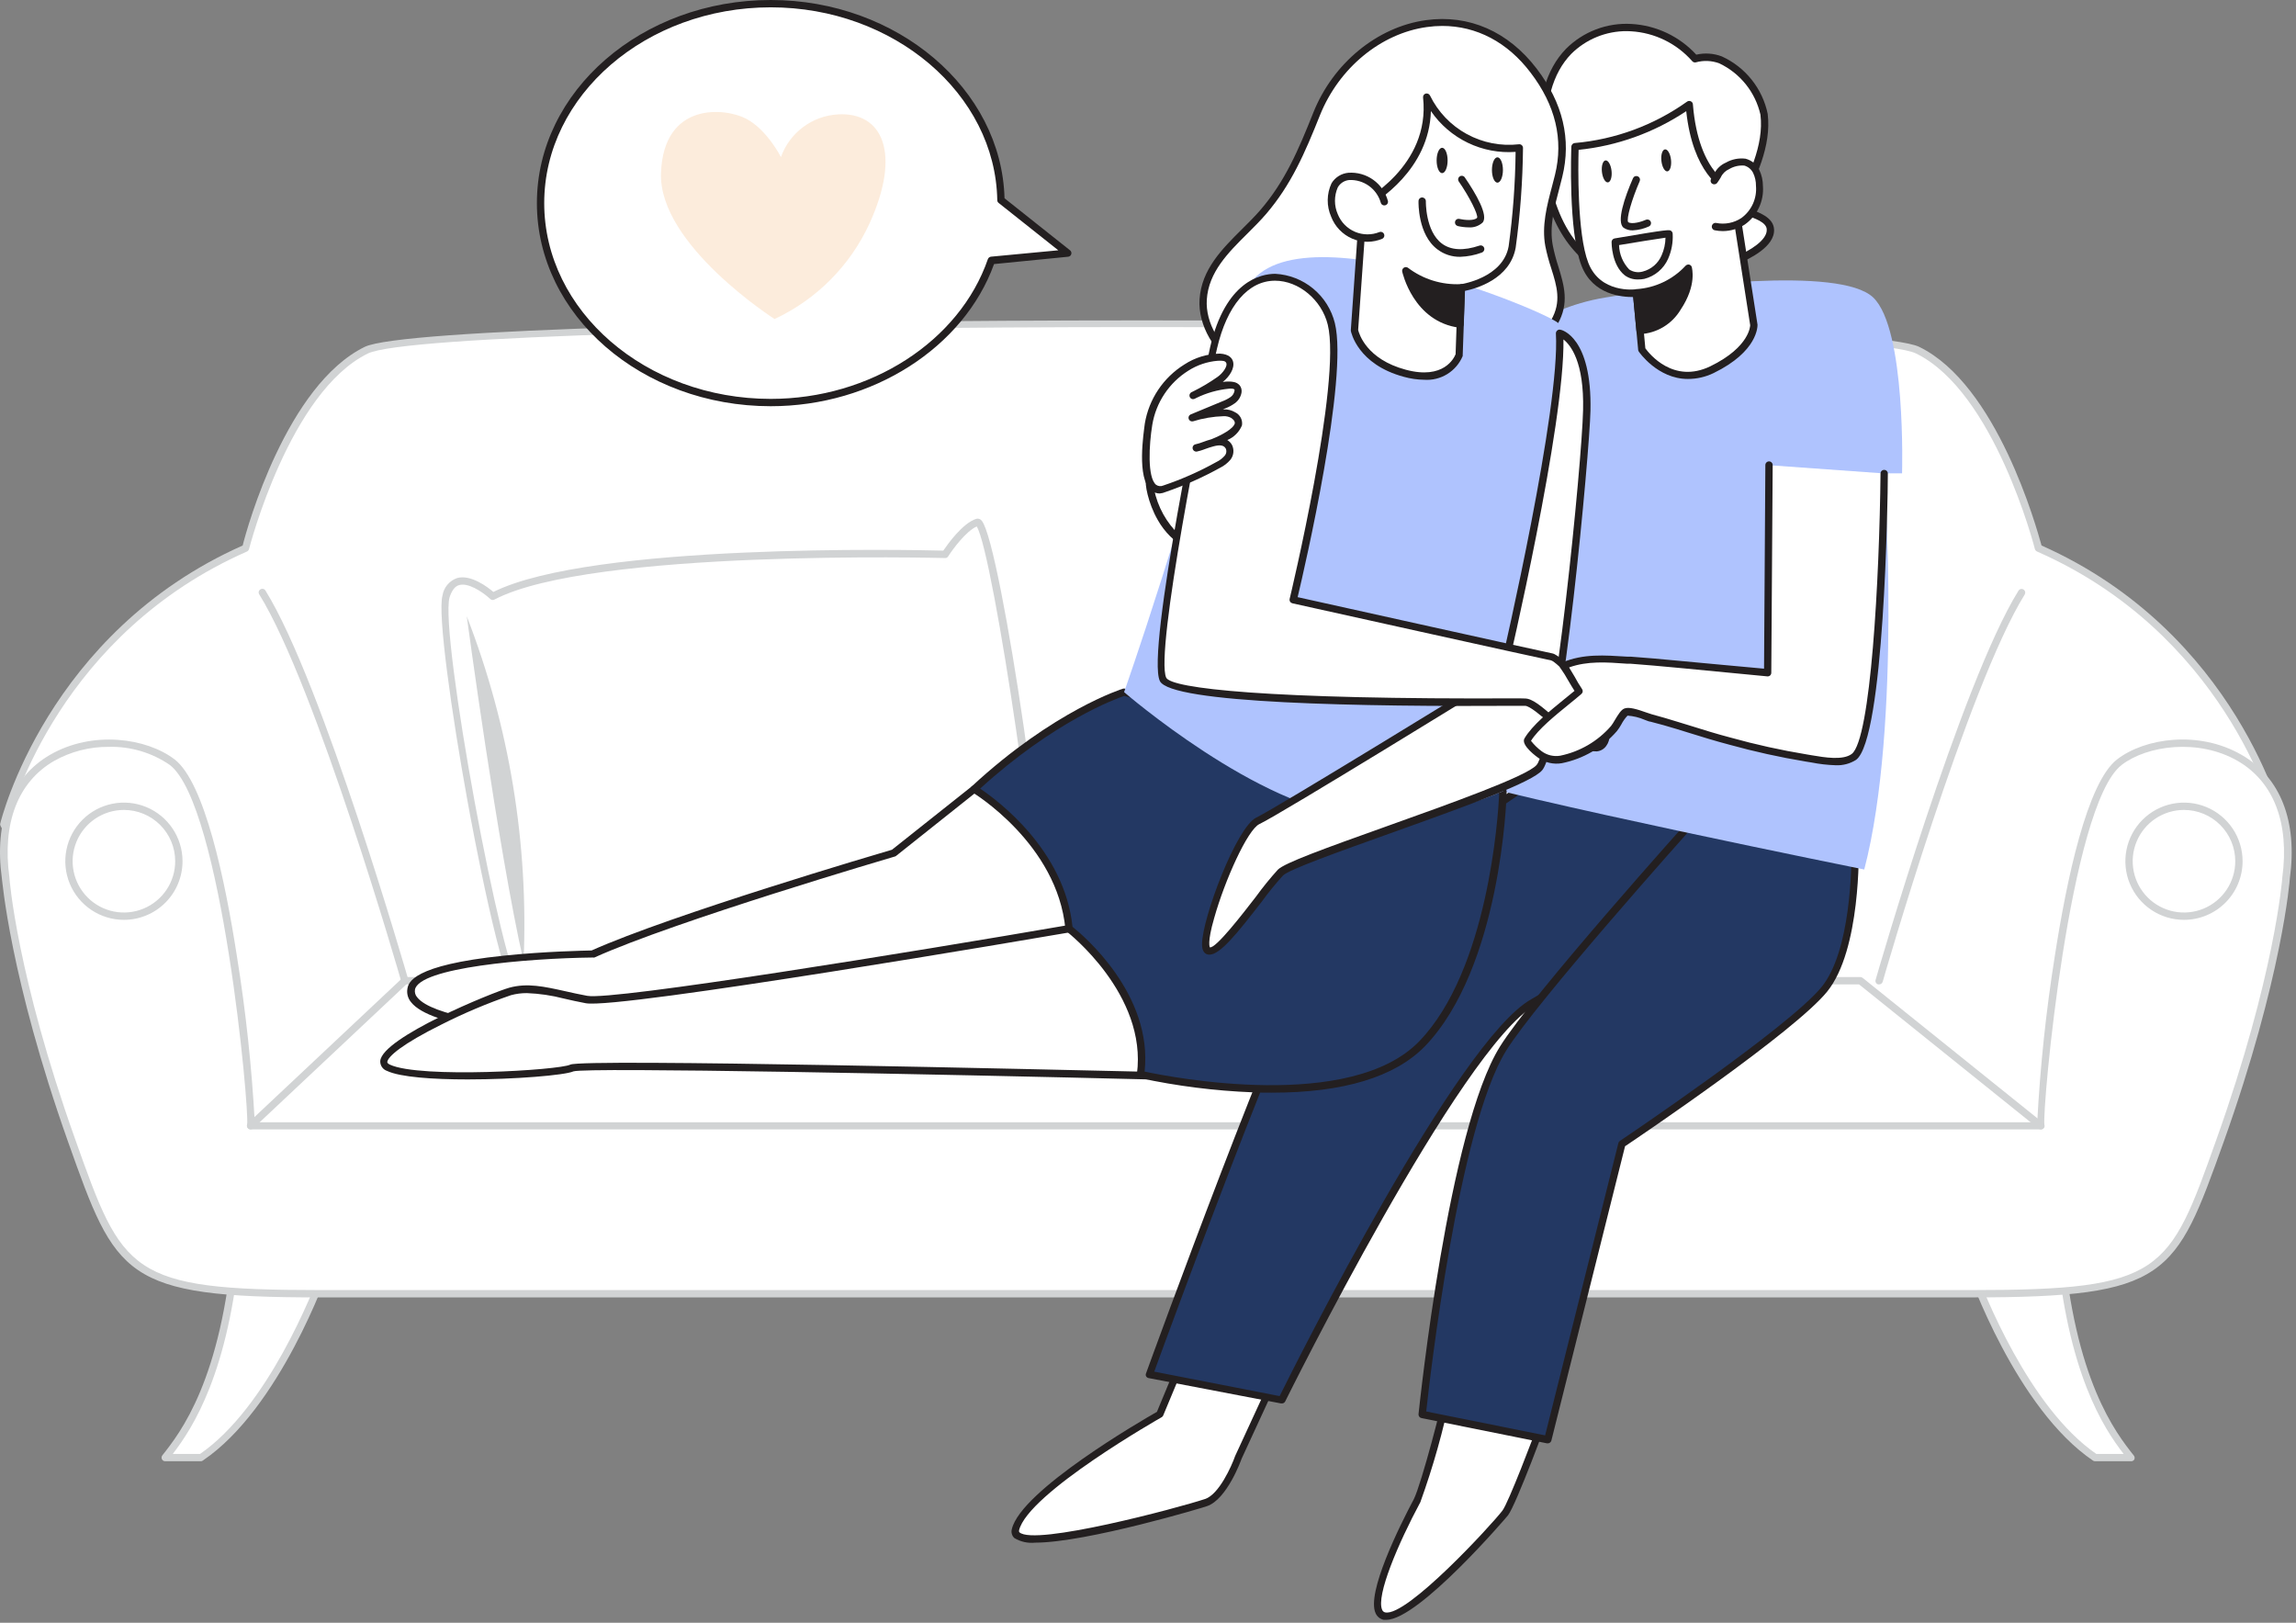 <svg width="433" height="306" viewBox="0 0 433 306" fill="none" xmlns="http://www.w3.org/2000/svg">
<rect x="0" y="0" width="433" height="306" fill="#808080" stroke="none"/>
<g id="#237_couple_couch">
<path id="Vector" d="M273.004 262.029C273.267 262.706 268.763 280.087 267.257 282.933C265.751 285.78 256.411 303.658 261.081 304.722C265.751 305.786 282.386 287.341 283.906 285.268C285.425 283.196 291.947 265.566 291.947 265.566L273.004 262.029Z" fill="white"/>
<path id="Vector_2" d="M261.454 305.441C261.279 305.455 261.103 305.455 260.929 305.441C260.597 305.368 260.288 305.217 260.026 305C259.764 304.784 259.557 304.509 259.423 304.197C257.668 300.398 263.885 287.866 266.649 282.657C268.03 279.894 272.3 263.687 272.327 262.195C272.31 262.095 272.315 261.993 272.341 261.895C272.368 261.797 272.415 261.707 272.479 261.629C272.557 261.531 272.66 261.457 272.777 261.416C272.894 261.374 273.021 261.367 273.142 261.394L292.071 264.917C292.169 264.938 292.262 264.979 292.343 265.039C292.424 265.098 292.492 265.175 292.541 265.262C292.581 265.354 292.602 265.453 292.602 265.552C292.602 265.652 292.581 265.751 292.541 265.843C291.864 267.653 285.978 283.624 284.403 285.724C284.306 285.89 267.588 305.441 261.454 305.441ZM273.612 262.844C272.189 269.776 270.268 276.596 267.865 283.251C263.72 290.975 259.45 300.923 260.666 303.575C260.714 303.694 260.791 303.8 260.89 303.882C260.989 303.964 261.107 304.02 261.233 304.045C265.295 304.943 281.349 287.465 283.339 284.854C284.5 283.293 289.018 271.438 290.993 266.091L273.612 262.844Z" fill="#231F20"/>
<path id="Vector_3" d="M218.719 266.727C218.719 266.727 193.242 281.123 191.487 288.515C190.106 294.042 223.97 284.564 227.41 283.389C230.85 282.215 233.517 274.851 233.517 274.851L241.738 256.889L225.849 249.429L218.719 266.727Z" fill="white"/>
<path id="Vector_4" d="M195.231 290.892C193.865 291.039 192.488 290.738 191.308 290.035C191.076 289.825 190.908 289.555 190.823 289.254C190.737 288.954 190.738 288.636 190.824 288.336C192.551 281.013 215.555 267.721 218.181 266.229L225.282 249.138C225.315 249.05 225.366 248.97 225.432 248.903C225.497 248.836 225.577 248.784 225.664 248.75C225.752 248.716 225.845 248.701 225.939 248.706C226.033 248.711 226.125 248.736 226.208 248.779L242.097 256.226C242.179 256.263 242.254 256.317 242.315 256.383C242.377 256.449 242.424 256.527 242.455 256.612C242.486 256.697 242.5 256.787 242.495 256.878C242.49 256.968 242.468 257.057 242.428 257.138L234.139 275.099C234.056 275.362 231.375 282.754 227.617 284.011C227.424 284.135 204.917 290.892 195.231 290.892ZM226.277 250.327L219.369 266.906C219.312 267.046 219.21 267.163 219.079 267.238C218.816 267.39 193.836 281.566 192.178 288.584C192.178 288.805 192.178 288.874 192.261 288.944C195.107 291.555 222.077 284.384 227.272 282.657C229.883 281.787 232.246 276.509 232.937 274.547L240.936 257.207L226.277 250.327Z" fill="#231F20"/>
<path id="Vector_5" d="M384.434 103.361C384.434 103.361 376.89 73.448 361.637 66.056C347.82 59.355 82.876 59.355 69.087 66.056C53.889 73.476 46.304 103.361 46.304 103.361C35.381 108.191 25.643 115.345 17.769 124.325C9.894 133.304 4.073 143.893 0.709 155.352L33.786 220.027H396.966L430.042 155.352C426.678 143.891 420.854 133.302 412.977 124.322C405.1 115.343 395.359 108.19 384.434 103.361Z" fill="white"/>
<path id="Vector_6" d="M396.965 220.718H33.758C33.632 220.719 33.509 220.684 33.401 220.618C33.294 220.552 33.207 220.458 33.151 220.345L0.074 155.67C0.012 155.52 0.012 155.351 0.074 155.2C0.157 154.841 8.834 119.278 45.765 102.864C46.622 99.396 54.11 72.592 68.783 65.407C82.489 58.748 348.249 58.748 361.941 65.407C376.614 72.55 384.047 99.396 385.014 102.864C421.959 119.291 430.609 154.841 430.719 155.2C430.773 155.352 430.773 155.518 430.719 155.67L397.643 220.345C397.577 220.465 397.478 220.564 397.358 220.63C397.239 220.696 397.102 220.727 396.965 220.718ZM34.187 219.336H396.551L429.31 155.269C428.481 152.133 419.113 119.347 384.158 103.997C384.061 103.951 383.976 103.886 383.906 103.805C383.837 103.724 383.786 103.629 383.757 103.527C383.688 103.237 376.116 73.835 361.333 66.651C347.696 60.019 83.042 60.019 69.391 66.651C54.608 73.849 47.05 103.237 46.967 103.527C46.94 103.628 46.891 103.723 46.825 103.804C46.758 103.885 46.675 103.951 46.58 103.997C11.583 119.388 2.243 152.133 1.414 155.269L34.187 219.336Z" fill="#D1D3D4"/>
<path id="Vector_7" d="M354.383 185.624H354.19C354.102 185.6 354.019 185.559 353.948 185.503C353.876 185.446 353.816 185.376 353.772 185.296C353.728 185.216 353.701 185.128 353.692 185.037C353.683 184.946 353.693 184.855 353.72 184.768C353.872 184.215 369.844 128.783 380.662 111.388C380.709 111.31 380.771 111.241 380.845 111.187C380.918 111.133 381.002 111.095 381.092 111.074C381.181 111.053 381.273 111.051 381.363 111.067C381.453 111.083 381.539 111.117 381.615 111.167C381.768 111.264 381.876 111.416 381.917 111.592C381.959 111.768 381.93 111.952 381.837 112.107C371.115 129.35 355.198 184.588 355.046 185.154C354.998 185.292 354.908 185.41 354.789 185.495C354.671 185.579 354.529 185.624 354.383 185.624Z" fill="#D1D3D4"/>
<path id="Vector_8" d="M395.114 274.851H401.912C397.767 269.559 390.458 259.28 388.372 233.401L371.626 238.928C371.626 238.928 380.662 265.069 395.114 274.851Z" fill="white"/>
<path id="Vector_9" d="M401.912 275.542H395.114C394.978 275.539 394.844 275.501 394.727 275.431C380.248 265.621 371.35 240.324 370.977 239.246C370.939 239.163 370.92 239.074 370.92 238.983C370.92 238.893 370.939 238.803 370.977 238.721C371.016 238.637 371.072 238.562 371.141 238.501C371.21 238.439 371.29 238.392 371.377 238.362L388.123 232.835C388.224 232.8 388.331 232.789 388.437 232.804C388.543 232.818 388.643 232.857 388.731 232.918C388.821 232.974 388.895 233.051 388.948 233.143C389.001 233.234 389.031 233.337 389.035 233.443C391.19 260.302 399.066 270.236 402.423 274.478C402.503 274.58 402.553 274.703 402.568 274.832C402.582 274.961 402.561 275.092 402.506 275.21C402.445 275.313 402.358 275.398 402.254 275.456C402.149 275.514 402.031 275.544 401.912 275.542ZM395.335 274.16H400.489C396.758 269.324 389.878 258.962 387.764 234.369L372.566 239.453C374.03 243.529 382.596 265.4 395.335 274.16Z" fill="#D1D3D4"/>
<path id="Vector_10" d="M37.945 274.851H31.161C35.306 269.559 42.615 259.28 44.687 233.401L61.447 238.928C61.447 238.928 52.411 265.069 37.945 274.851Z" fill="white"/>
<path id="Vector_11" d="M37.945 275.542H31.161C31.031 275.545 30.902 275.511 30.792 275.442C30.681 275.373 30.593 275.273 30.539 275.155C30.481 275.038 30.458 274.906 30.472 274.776C30.487 274.646 30.539 274.524 30.622 274.423C33.98 270.181 41.841 260.247 44.01 233.388C44.018 233.284 44.049 233.183 44.101 233.092C44.154 233.002 44.226 232.925 44.312 232.866C44.398 232.808 44.497 232.769 44.6 232.754C44.704 232.739 44.809 232.748 44.908 232.78L61.668 238.306C61.842 238.371 61.985 238.499 62.069 238.666C62.131 238.835 62.131 239.021 62.069 239.191C61.695 240.268 52.784 265.566 38.304 275.376C38.202 275.462 38.077 275.52 37.945 275.542ZM32.584 274.16H37.738C50.463 265.4 59.043 243.529 60.549 239.453L45.35 234.369C43.195 258.907 36.301 269.324 32.584 274.16Z" fill="#D1D3D4"/>
<path id="Vector_12" d="M399.674 143.719C389.284 151.76 384.351 210.715 384.862 212.276H47.271C47.782 210.715 42.85 151.76 32.46 143.719C22.788 136.258 -2.593 139.035 1.041 165.521C1.041 165.521 2.34 183.704 13.476 215.122C22.553 240.572 23.893 243.916 60.245 243.916H371.889C408.24 243.916 409.58 240.531 418.63 215.081C429.793 183.662 431.065 165.48 431.065 165.48C434.726 139.035 409.276 136.258 399.674 143.719Z" fill="white"/>
<path id="Vector_13" d="M371.889 244.648H60.245C23.258 244.648 21.876 240.738 12.854 215.357C1.801 184.215 0.419 165.756 0.35 165.618C-1.128 154.869 2.105 146.579 9.455 142.323C17.455 137.709 27.652 139.146 32.943 143.208C38.58 147.574 42.435 165.825 44.687 180.36C46.354 190.716 47.475 201.153 48.045 211.627H384.199C384.75 201.154 385.853 190.717 387.501 180.36C389.753 165.825 393.608 147.574 399.245 143.208C404.482 139.146 414.678 137.681 422.733 142.337C430.084 146.579 433.317 154.869 431.838 165.659C431.838 165.798 430.457 184.256 419.334 215.399C410.257 240.738 408.875 244.648 371.889 244.648ZM20.522 140.831C16.91 140.801 13.352 141.715 10.201 143.484C3.376 147.435 0.378 155.228 1.773 165.438C1.773 165.659 3.155 183.939 14.208 214.901C23.147 240.033 24.294 243.266 60.3 243.266H371.889C407.894 243.266 409.041 240.033 417.98 214.901C429.034 183.939 430.415 165.659 430.415 165.48C431.797 155.228 428.826 147.435 422.001 143.484C414.609 139.215 404.882 140.555 400.102 144.258C390.32 151.843 385.083 209.319 385.553 212.11C385.587 212.211 385.594 212.318 385.575 212.422C385.556 212.526 385.51 212.623 385.443 212.704C385.376 212.79 385.29 212.859 385.191 212.905C385.093 212.951 384.985 212.972 384.876 212.967H47.271C47.16 212.966 47.051 212.94 46.953 212.889C46.855 212.839 46.77 212.766 46.705 212.677C46.642 212.587 46.601 212.485 46.584 212.377C46.568 212.269 46.576 212.159 46.608 212.055C47.064 209.292 41.827 151.843 32.045 144.258C28.663 141.927 24.629 140.727 20.522 140.831Z" fill="#D1D3D4"/>
<path id="Vector_14" d="M411.874 172.802C417.612 172.802 422.264 168.151 422.264 162.412C422.264 156.674 417.612 152.023 411.874 152.023C406.135 152.023 401.484 156.674 401.484 162.412C401.484 168.151 406.135 172.802 411.874 172.802Z" fill="white"/>
<path id="Vector_15" d="M411.874 173.452C409.687 173.452 407.55 172.804 405.733 171.589C403.915 170.375 402.498 168.648 401.662 166.629C400.825 164.609 400.606 162.386 401.033 160.242C401.459 158.098 402.512 156.129 404.058 154.583C405.604 153.037 407.573 151.984 409.717 151.558C411.861 151.131 414.084 151.35 416.103 152.187C418.123 153.023 419.849 154.44 421.064 156.258C422.278 158.076 422.927 160.213 422.927 162.399C422.927 165.33 421.762 168.142 419.689 170.214C417.616 172.287 414.805 173.452 411.874 173.452ZM411.874 152.727C409.961 152.727 408.091 153.294 406.5 154.357C404.91 155.42 403.67 156.93 402.938 158.698C402.206 160.465 402.015 162.409 402.388 164.286C402.761 166.162 403.682 167.885 405.035 169.237C406.387 170.59 408.111 171.511 409.987 171.884C411.863 172.258 413.807 172.066 415.575 171.334C417.342 170.602 418.852 169.362 419.915 167.772C420.978 166.181 421.545 164.312 421.545 162.399C421.545 159.834 420.526 157.374 418.712 155.56C416.899 153.746 414.439 152.727 411.874 152.727Z" fill="#D1D3D4"/>
<path id="Vector_16" d="M23.369 172.802C29.107 172.802 33.758 168.151 33.758 162.412C33.758 156.674 29.107 152.023 23.369 152.023C17.63 152.023 12.979 156.674 12.979 162.412C12.979 168.151 17.63 172.802 23.369 172.802Z" fill="white"/>
<path id="Vector_17" d="M23.369 173.452C21.182 173.452 19.045 172.804 17.228 171.589C15.41 170.375 13.993 168.648 13.157 166.629C12.32 164.609 12.101 162.386 12.528 160.242C12.954 158.098 14.007 156.129 15.553 154.583C17.099 153.037 19.068 151.984 21.212 151.558C23.356 151.131 25.579 151.35 27.598 152.187C29.618 153.023 31.344 154.44 32.559 156.258C33.773 158.076 34.422 160.213 34.422 162.399C34.422 165.33 33.257 168.142 31.184 170.214C29.111 172.287 26.3 173.452 23.369 173.452ZM23.369 152.727C21.456 152.727 19.586 153.294 17.995 154.357C16.405 155.42 15.165 156.93 14.433 158.698C13.701 160.465 13.51 162.409 13.883 164.286C14.256 166.162 15.177 167.885 16.53 169.237C17.882 170.59 19.606 171.511 21.482 171.884C23.358 172.258 25.302 172.066 27.07 171.334C28.837 170.602 30.347 169.362 31.41 167.772C32.473 166.181 33.04 164.312 33.04 162.399C33.04 159.834 32.021 157.374 30.207 155.56C28.393 153.746 25.933 152.727 23.369 152.727Z" fill="#D1D3D4"/>
<path id="Vector_18" d="M384.862 212.967C384.707 212.965 384.556 212.912 384.434 212.815L350.598 185.624H76.631L47.741 212.773C47.675 212.836 47.597 212.885 47.511 212.918C47.426 212.95 47.336 212.965 47.245 212.963C47.153 212.96 47.064 212.94 46.981 212.903C46.897 212.865 46.822 212.812 46.76 212.746C46.697 212.68 46.648 212.602 46.616 212.517C46.583 212.431 46.568 212.341 46.57 212.25C46.573 212.159 46.593 212.069 46.631 211.986C46.668 211.903 46.721 211.827 46.787 211.765L75.885 184.422C76.014 184.306 76.181 184.243 76.355 184.242H350.846C351.002 184.244 351.152 184.298 351.275 184.394L385.304 211.737C385.375 211.794 385.435 211.864 385.478 211.943C385.521 212.023 385.548 212.11 385.557 212.2C385.567 212.291 385.557 212.382 385.53 212.468C385.504 212.555 385.46 212.635 385.401 212.704C385.336 212.785 385.254 212.85 385.161 212.896C385.068 212.941 384.966 212.965 384.862 212.967Z" fill="#D1D3D4"/>
<path id="Vector_19" d="M76.355 185.624C76.205 185.626 76.058 185.579 75.938 185.489C75.818 185.399 75.731 185.271 75.691 185.127C75.526 184.505 59.609 129.322 48.888 112.079C48.838 112.004 48.804 111.919 48.788 111.83C48.772 111.741 48.775 111.65 48.795 111.562C48.816 111.474 48.855 111.391 48.908 111.318C48.962 111.246 49.03 111.185 49.109 111.14C49.185 111.09 49.271 111.055 49.361 111.039C49.451 111.023 49.543 111.026 49.633 111.046C49.722 111.067 49.806 111.106 49.879 111.16C49.953 111.214 50.015 111.282 50.062 111.361C60.88 128.756 76.838 184.187 77.004 184.74C77.029 184.827 77.037 184.918 77.028 185.008C77.018 185.099 76.99 185.186 76.947 185.266C76.903 185.345 76.844 185.415 76.773 185.472C76.703 185.529 76.621 185.571 76.534 185.597L76.355 185.624Z" fill="#D1D3D4"/>
<path id="Vector_20" d="M178.279 104.535C178.279 104.535 111.559 102.67 92.962 112.438C92.962 112.438 85.985 105.931 84.12 112.438C82.254 118.946 94.827 189.189 98.544 187.793C100.927 186.864 103.18 185.628 105.245 184.118C105.245 184.118 163.274 182.142 186.499 173.258C186.499 173.258 193.518 179.49 195.839 175.317C198.161 171.145 187.052 97.558 184.289 98.498C181.526 99.437 178.279 104.535 178.279 104.535Z" fill="white"/>
<path id="Vector_21" d="M98.433 188.512C98.114 188.503 97.812 188.369 97.591 188.139C94.51 185.293 89.204 156.748 88.168 151.055C85.211 134.78 82.475 115.685 83.456 112.259C83.577 111.515 83.898 110.819 84.385 110.245C84.872 109.67 85.506 109.239 86.22 108.998C88.803 108.28 91.981 110.711 93.045 111.623C111.587 102.394 171.937 103.679 177.892 103.831C178.693 102.656 181.498 98.691 184.095 97.834C184.289 97.778 184.496 97.783 184.687 97.85C184.878 97.917 185.043 98.042 185.159 98.207C188.807 102.629 198.81 171.435 196.434 175.662C196.195 176.115 195.856 176.507 195.441 176.806C195.026 177.106 194.548 177.306 194.043 177.39C191.28 177.859 187.467 174.972 186.348 174.046C163.702 182.474 109.376 184.643 105.466 184.795C103.398 186.293 101.146 187.519 98.765 188.443C98.659 188.483 98.547 188.506 98.433 188.512ZM87.242 110.242C87.027 110.24 86.814 110.268 86.606 110.324C85.764 110.559 85.225 111.333 84.783 112.632C82.862 119.388 94.744 183.8 98.475 187.089C100.73 186.179 102.864 184.996 104.83 183.565C104.941 183.48 105.077 183.431 105.217 183.427C105.798 183.427 163.343 181.355 186.251 172.609C186.368 172.563 186.496 172.551 186.62 172.573C186.745 172.595 186.861 172.65 186.955 172.733C188.13 173.783 191.653 176.395 193.864 176.035C194.159 175.979 194.438 175.855 194.678 175.673C194.918 175.491 195.112 175.255 195.245 174.985C197.193 171.518 187.342 104.107 184.192 99.271C182.147 100.197 179.646 103.61 178.818 104.908C178.759 105.015 178.669 105.102 178.561 105.159C178.453 105.215 178.331 105.239 178.21 105.226C177.546 105.226 111.476 103.485 93.238 113.06C93.113 113.129 92.968 113.156 92.826 113.136C92.684 113.116 92.552 113.051 92.451 112.95C91.608 112.134 89.135 110.242 87.242 110.242Z" fill="#D1D3D4"/>
<path id="Vector_22" d="M88.029 116.21C88.029 116.21 93.846 159.691 98.737 181.327C99.717 159.114 96.07 136.94 88.029 116.21Z" fill="#D1D3D4"/>
<path id="Vector_23" d="M286.102 149.19C286.102 149.19 255.071 169.998 248.715 179.324C242.359 188.65 216.744 259.197 216.744 259.197L241.71 263.977C241.71 263.977 274.731 197.05 289.1 188.982C303.47 180.913 334.985 151.138 334.985 151.138L286.102 149.19Z" fill="#233863"/>
<path id="Vector_24" d="M241.71 264.64H241.586L216.605 259.86C216.507 259.839 216.414 259.798 216.333 259.738C216.252 259.679 216.185 259.602 216.136 259.515C216.095 259.426 216.074 259.329 216.074 259.231C216.074 259.134 216.095 259.037 216.136 258.948C217.186 256.06 241.862 188.235 248.19 178.923C254.518 169.611 284.5 149.453 285.771 148.596C285.889 148.518 286.03 148.479 286.171 148.485L335.054 150.434C335.191 150.434 335.324 150.477 335.435 150.556C335.546 150.635 335.63 150.747 335.676 150.876C335.723 151.003 335.732 151.141 335.703 151.273C335.673 151.406 335.606 151.527 335.51 151.622C335.192 151.912 303.732 181.534 289.487 189.562C275.464 197.451 242.705 263.604 242.373 264.267C242.311 264.388 242.215 264.487 242.098 264.553C241.98 264.62 241.845 264.65 241.71 264.64ZM217.669 258.644L241.323 263.259C244.542 256.779 274.856 196.249 288.769 188.429C301.314 181.382 327.455 157.314 333.313 151.815L286.337 149.936C283.74 151.691 255.264 171.034 249.323 179.78C243.382 188.526 220.46 251.004 217.669 258.672V258.644Z" fill="#231F20"/>
<path id="Vector_25" d="M349.851 159.635C349.851 159.635 350.349 178.826 344.049 186.605C337.748 194.384 305.874 215.716 305.874 215.716L291.905 271.466L268.21 266.713C268.21 266.713 273.737 213.395 283.408 197.727C289.529 187.862 319.966 153.971 319.966 153.971L349.851 159.635Z" fill="#233863"/>
<path id="Vector_26" d="M291.905 272.17H291.767L268.072 267.404C267.903 267.37 267.754 267.275 267.651 267.137C267.549 267 267.502 266.828 267.519 266.658C267.754 264.475 273.156 212.995 282.855 197.382C288.935 187.572 318.253 154.91 319.497 153.529C319.574 153.439 319.674 153.372 319.785 153.333C319.896 153.295 320.016 153.286 320.132 153.307L349.976 158.903C350.132 158.932 350.274 159.013 350.377 159.134C350.48 159.255 350.538 159.407 350.542 159.566C350.542 160.354 350.97 179.089 344.587 186.978C338.508 194.494 309.549 214.086 306.468 216.145L292.568 271.659C292.527 271.804 292.44 271.932 292.321 272.024C292.202 272.116 292.056 272.167 291.905 272.17ZM268.97 266.16L291.394 270.664L305.21 215.537C305.25 215.37 305.355 215.226 305.501 215.136C305.818 214.929 337.361 193.707 343.523 186.122C349.05 179.365 349.202 163.352 349.174 160.174L320.27 154.758C317.3 158.088 289.764 188.912 284.044 198.114C275.063 212.539 269.619 260.136 268.97 266.16Z" fill="#231F20"/>
<path id="Vector_27" d="M216.744 90.802C216.605 91.037 217.946 104.618 231.306 104.452L239.472 77.344C239.472 77.344 218.664 87.513 216.744 90.802Z" fill="white"/>
<path id="Vector_28" d="M231.113 105.143C228.542 105.263 225.988 104.666 223.737 103.419C221.485 102.172 219.624 100.325 218.36 98.083C216.481 94.85 215.832 91.009 216.15 90.456C218.112 87.085 237.026 77.787 239.182 76.737C239.301 76.675 239.437 76.65 239.57 76.665C239.704 76.681 239.83 76.736 239.933 76.823C240.035 76.911 240.109 77.027 240.145 77.157C240.181 77.287 240.177 77.424 240.135 77.552L231.969 104.646C231.925 104.785 231.838 104.907 231.722 104.996C231.606 105.085 231.466 105.136 231.32 105.143H231.113ZM217.448 91.009C217.856 94.379 219.305 97.538 221.593 100.045C222.807 101.255 224.252 102.208 225.843 102.847C227.433 103.486 229.137 103.797 230.85 103.762L238.422 78.671C230.27 82.678 219.051 88.743 217.448 91.009Z" fill="#231F20"/>
<path id="Vector_29" d="M283.45 65.932C283.45 65.932 289.363 58.306 302.793 56.095C316.222 53.884 347.005 50.126 353.264 56.095C359.523 62.064 358.708 89.254 358.708 89.254H355.337C355.337 89.254 358.735 136.507 351.578 163.96C351.578 163.96 286.171 150.793 270.282 145.736C270.352 145.819 278.116 73.517 283.45 65.932Z" fill="#AFC3FE"/>
<path id="Vector_30" d="M324.484 11.288C322.936 10.705 321.243 10.627 319.649 11.067C318.138 9.337 316.296 7.927 314.232 6.921C312.167 5.915 309.922 5.333 307.628 5.209C305.455 5.081 303.279 5.414 301.244 6.186C299.208 6.957 297.358 8.15 295.815 9.685C291.38 14.273 290.62 21.236 290.828 27.647C291.09 36.406 294.185 46.7 302.558 50.858C310.392 54.755 319.87 52.24 327.579 49.076C329.569 48.261 333.99 46.064 333.88 43.315C333.783 40.855 329.348 40.123 327.538 39.17C330.204 33.892 333.424 27.647 332.691 21.526C332.202 19.304 331.207 17.224 329.783 15.449C328.36 13.673 326.547 12.249 324.484 11.288Z" fill="white"/>
<path id="Vector_31" d="M311.552 53.497C308.33 53.549 305.14 52.844 302.24 51.439C295.014 47.833 290.482 39.004 290.137 27.633C289.86 19.012 291.518 13.153 295.318 9.216C296.926 7.606 298.857 6.355 300.984 5.545C303.11 4.735 305.384 4.385 307.656 4.518C312.335 4.777 316.728 6.854 319.897 10.307C321.502 9.936 323.181 10.052 324.719 10.639C326.911 11.637 328.836 13.139 330.339 15.021C331.842 16.903 332.879 19.113 333.368 21.471C334.101 27.55 331.172 33.546 328.477 38.852C328.809 38.99 329.182 39.114 329.569 39.253C331.752 40.026 334.474 40.993 334.57 43.287C334.709 46.534 329.914 48.814 327.842 49.712C322.708 52.016 317.176 53.302 311.552 53.497ZM306.855 5.872C304.9 5.854 302.962 6.224 301.152 6.962C299.342 7.7 297.697 8.79 296.313 10.169C292.776 13.83 291.256 19.357 291.518 27.578C291.643 31.626 292.831 45.208 302.862 50.195C308.982 53.249 316.982 52.654 327.317 48.399C330.08 47.266 333.272 45.249 333.189 43.301C333.189 41.919 330.895 41.145 329.113 40.538C328.466 40.331 327.834 40.081 327.22 39.791C327.057 39.709 326.934 39.565 326.877 39.391C326.82 39.218 326.834 39.029 326.916 38.866L327.054 38.603C329.693 33.381 332.705 27.439 332.001 21.623C331.525 19.529 330.581 17.57 329.238 15.895C327.895 14.22 326.19 12.871 324.249 11.951C322.829 11.416 321.276 11.349 319.814 11.758C319.689 11.787 319.558 11.78 319.435 11.739C319.313 11.697 319.205 11.623 319.124 11.523C317.668 9.869 315.899 8.52 313.919 7.555C311.939 6.59 309.786 6.027 307.587 5.9L306.855 5.872Z" fill="#231F20"/>
<path id="Vector_32" d="M308.637 55.211L309.646 65.905C309.646 65.905 314.758 73.587 322.854 69.663C330.951 65.739 330.743 61.262 330.743 61.262L326.778 35.826C326.778 35.826 319.704 33.823 318.557 19.661C312.22 24.191 304.779 26.93 297.017 27.591C297.017 27.591 296.396 43.37 298.869 49.767C301.342 56.164 308.637 55.211 308.637 55.211Z" fill="white"/>
<path id="Vector_33" d="M318.308 71.459C312.588 71.459 309.093 66.347 309.051 66.291C308.988 66.197 308.95 66.087 308.941 65.974L308.001 56.012C306.012 56.012 300.402 55.68 298.247 50.085C295.746 43.632 296.313 28.282 296.34 27.633C296.349 27.465 296.419 27.305 296.535 27.184C296.652 27.062 296.808 26.986 296.976 26.97C304.6 26.304 311.907 23.614 318.143 19.177C318.241 19.1 318.359 19.051 318.483 19.036C318.608 19.021 318.734 19.042 318.847 19.094C318.965 19.142 319.066 19.221 319.139 19.324C319.213 19.427 319.255 19.549 319.262 19.675C320.339 33.104 326.916 35.218 326.985 35.232C327.113 35.266 327.228 35.336 327.317 35.434C327.405 35.532 327.463 35.654 327.483 35.785L331.448 61.221C331.448 61.497 331.558 66.264 323.158 70.353C321.646 71.085 319.988 71.464 318.308 71.459ZM310.295 65.683C311.027 66.692 315.587 72.44 322.55 69.069C330.052 65.421 330.066 61.345 330.066 61.318L326.17 36.365C324.595 35.688 319.262 32.579 318.004 20.96C311.935 25.01 304.967 27.515 297.708 28.255C297.625 31.184 297.404 44.047 299.532 49.546C301.77 55.349 308.264 54.589 308.526 54.547C308.714 54.534 308.9 54.588 309.051 54.699C309.195 54.817 309.289 54.985 309.314 55.169L310.295 65.683Z" fill="#231F20"/>
<path id="Vector_34" d="M323.531 42.762C324.431 42.943 325.359 42.945 326.259 42.767C327.16 42.589 328.017 42.236 328.781 41.726C329.828 40.98 330.664 39.976 331.209 38.811C331.754 37.647 331.988 36.362 331.89 35.08C331.897 34.123 331.684 33.178 331.268 32.317C331.065 31.887 330.771 31.506 330.406 31.2C330.041 30.895 329.614 30.672 329.154 30.548C328.005 30.424 326.846 30.677 325.852 31.267C324.305 31.971 324.263 32.828 323.324 34.03C323.434 33.919 323.517 33.588 323.614 33.477" fill="white"/>
<path id="Vector_35" d="M324.913 43.577C324.402 43.575 323.893 43.524 323.393 43.425C323.302 43.407 323.216 43.371 323.139 43.32C323.062 43.268 322.996 43.202 322.945 43.125C322.894 43.048 322.858 42.962 322.84 42.871C322.822 42.78 322.822 42.687 322.84 42.596C322.858 42.505 322.894 42.419 322.946 42.342C322.997 42.265 323.063 42.199 323.14 42.148C323.217 42.097 323.304 42.061 323.394 42.043C323.485 42.025 323.579 42.025 323.669 42.044C325.305 42.37 327.003 42.037 328.394 41.118C329.337 40.432 330.087 39.515 330.571 38.455C331.055 37.395 331.257 36.227 331.158 35.066C331.17 34.216 330.985 33.374 330.619 32.607C330.455 32.273 330.222 31.978 329.937 31.74C329.651 31.502 329.319 31.326 328.961 31.225C327.962 31.144 326.962 31.375 326.101 31.888C325.402 32.191 324.841 32.742 324.526 33.436C324.331 33.773 324.119 34.101 323.89 34.417L323.807 34.527C323.688 34.659 323.524 34.74 323.347 34.755C323.17 34.771 322.994 34.719 322.854 34.61C322.714 34.499 322.622 34.337 322.599 34.159C322.576 33.981 322.623 33.801 322.73 33.657C322.73 33.657 322.73 33.657 322.73 33.574C322.786 33.402 322.875 33.242 322.992 33.104C323.036 33.051 323.087 33.005 323.144 32.966L323.269 32.773C323.728 31.834 324.507 31.089 325.465 30.672C326.595 30.025 327.904 29.763 329.196 29.926C329.751 30.073 330.269 30.335 330.714 30.698C331.16 31.06 331.523 31.513 331.779 32.026C332.235 32.985 332.471 34.033 332.47 35.094C332.573 36.492 332.313 37.894 331.716 39.162C331.118 40.431 330.202 41.523 329.058 42.334C327.824 43.138 326.385 43.57 324.913 43.577Z" fill="#231F20"/>
<path id="Vector_36" d="M309.286 62.312C310.734 62.235 312.14 61.801 313.379 61.049C314.618 60.297 315.652 59.25 316.388 58.002C319.358 53.553 318.405 50.568 318.405 50.568C315.867 53.313 312.369 54.976 308.637 55.211L309.286 62.312Z" fill="#231F20"/>
<path id="Vector_37" d="M309.342 63.003H309.259C309.093 62.997 308.936 62.93 308.816 62.816C308.696 62.701 308.623 62.547 308.609 62.381L307.932 55.28C307.926 55.185 307.939 55.089 307.969 54.999C308 54.909 308.049 54.826 308.112 54.755C308.241 54.615 308.419 54.531 308.609 54.52C312.151 54.296 315.471 52.718 317.88 50.112C317.964 50.024 318.069 49.958 318.184 49.919C318.3 49.881 318.423 49.871 318.543 49.891C318.663 49.916 318.774 49.973 318.864 50.056C318.954 50.138 319.02 50.244 319.055 50.361C319.055 50.499 320.077 53.705 316.954 58.388C316.159 59.721 315.05 60.839 313.723 61.644C312.395 62.448 310.891 62.915 309.342 63.003ZM309.342 55.86L309.88 61.58C311.094 61.392 312.253 60.941 313.274 60.259C314.296 59.576 315.156 58.678 315.794 57.629C316.966 56.008 317.669 54.096 317.825 52.102C315.476 54.22 312.515 55.536 309.369 55.86H309.342Z" fill="#231F20"/>
<path id="Vector_38" d="M307.918 43.439C307.304 43.464 306.698 43.29 306.191 42.942C304.81 41.864 306.371 37.249 307.974 33.588C308.05 33.426 308.185 33.3 308.352 33.237C308.519 33.173 308.704 33.176 308.868 33.246C309.033 33.316 309.164 33.446 309.234 33.61C309.304 33.775 309.308 33.96 309.245 34.127C307.711 37.65 306.689 41.27 307.048 41.878C307.739 42.375 309.646 41.795 310.461 41.422C310.621 41.369 310.796 41.376 310.951 41.443C311.107 41.51 311.232 41.632 311.304 41.785C311.375 41.939 311.388 42.113 311.34 42.275C311.291 42.438 311.185 42.576 311.041 42.665C310.061 43.125 309 43.387 307.918 43.439Z" fill="#231F20"/>
<path id="Vector_39" d="M308.886 52.696C307.992 52.717 307.117 52.44 306.399 51.908C303.912 49.919 303.926 45.802 303.926 45.636C303.926 45.475 303.983 45.319 304.087 45.195C304.19 45.071 304.333 44.988 304.492 44.959C314.799 43.204 314.882 43.273 315.2 43.577C315.276 43.639 315.337 43.717 315.38 43.805C315.423 43.894 315.447 43.99 315.448 44.088C315.536 45.71 315.237 47.329 314.578 48.814C314.166 49.74 313.549 50.561 312.773 51.214C311.998 51.867 311.084 52.336 310.101 52.585C309.702 52.668 309.294 52.705 308.886 52.696ZM305.335 46.216C305.38 47.935 306.065 49.576 307.255 50.817C307.628 51.063 308.049 51.225 308.491 51.291C308.932 51.358 309.383 51.328 309.811 51.204C310.593 51.002 311.317 50.625 311.93 50.101C312.543 49.576 313.028 48.919 313.348 48.178C313.823 47.121 314.077 45.979 314.094 44.821C312.464 45.042 308.319 45.719 305.335 46.216Z" fill="#231F20"/>
<path id="Vector_40" d="M303.24 34.393C303.741 34.339 304.045 33.366 303.919 32.22C303.794 31.075 303.286 30.191 302.786 30.246C302.285 30.3 301.981 31.273 302.106 32.419C302.232 33.564 302.739 34.448 303.24 34.393Z" fill="#231F20"/>
<path id="Vector_41" d="M314.455 32.314C314.956 32.259 315.26 31.286 315.135 30.141C315.009 28.995 314.502 28.111 314.001 28.166C313.5 28.221 313.196 29.194 313.322 30.339C313.447 31.485 313.955 32.369 314.455 32.314Z" fill="#231F20"/>
<path id="Vector_42" d="M183.722 148.803L168.524 160.865C168.524 160.865 127.282 172.913 111.725 179.918C111.725 179.918 78.662 180.305 77.488 186.536C76.313 192.767 100.05 194.315 100.05 194.315L225.738 181.479C225.738 181.479 217.296 147.753 183.722 148.803Z" fill="white"/>
<path id="Vector_43" d="M100.147 195.006C99.262 195.006 81.204 193.721 77.515 188.968C77.221 188.618 77.008 188.207 76.891 187.765C76.774 187.324 76.756 186.861 76.838 186.412C77.045 185.32 77.667 182.004 94.993 180.208C102.744 179.393 110.454 179.255 111.573 179.227C126.66 172.471 165.623 160.989 168.22 160.23L183.294 148.264C183.405 148.167 183.547 148.113 183.695 148.112C217.448 147.049 226.318 180.968 226.401 181.272C226.426 181.367 226.428 181.465 226.409 181.561C226.39 181.657 226.35 181.747 226.291 181.825C226.237 181.906 226.166 181.975 226.082 182.025C225.998 182.075 225.904 182.106 225.807 182.115L100.147 195.006ZM183.971 149.48L168.98 161.404C168.912 161.46 168.832 161.498 168.745 161.514C168.331 161.639 127.379 173.645 112.098 180.554C112.007 180.574 111.912 180.574 111.821 180.554C99.262 180.706 79.035 182.474 78.261 186.605C78.217 186.863 78.231 187.127 78.303 187.378C78.375 187.629 78.502 187.861 78.676 188.056C81.439 191.607 95.145 193.237 100.188 193.582L224.909 180.83C223.32 175.911 213.649 148.72 183.971 149.48Z" fill="#231F20"/>
<path id="Vector_44" d="M201.615 175.124C201.615 175.124 116.809 189.645 110.578 188.484C104.347 187.324 100.464 185.721 96.195 186.923C91.926 188.125 67.402 198.598 73.232 201.32C79.063 204.042 105.521 202.48 107.856 201.32C110.191 200.159 218.388 202.826 218.388 202.826C218.388 202.826 225.338 177.721 201.615 175.124Z" fill="white"/>
<path id="Vector_45" d="M88.195 203.544C81.674 203.544 75.47 203.116 72.997 201.941C72.607 201.812 72.27 201.558 72.038 201.219C71.806 200.879 71.691 200.473 71.712 200.062C72.099 195.6 93.003 187.089 96.057 186.246C99.456 185.32 102.606 186.025 106.599 186.909C107.87 187.199 109.252 187.503 110.744 187.78C115.566 188.705 172.227 179.49 201.518 174.433H201.711C208.62 175.179 213.594 177.846 216.647 182.363C222.353 190.792 219.175 202.522 219.037 203.088C218.982 203.229 218.887 203.35 218.765 203.438C218.642 203.526 218.497 203.578 218.346 203.586C175.515 202.522 110.813 201.237 108.146 202.024C106.53 202.757 97.066 203.544 88.195 203.544ZM99.373 187.268C98.361 187.261 97.352 187.391 96.375 187.655C91.887 189.194 87.51 191.041 83.277 193.182C75.857 196.857 73.122 199.247 73.039 200.256C73.039 200.325 73.039 200.518 73.522 200.753C79.187 203.406 105.48 201.803 107.552 200.753C109.901 199.579 198.506 201.707 217.808 202.135C218.333 199.8 220.17 190.087 215.473 183.151C212.709 179.006 208.012 176.547 201.656 175.828C197.014 176.63 116.712 190.363 110.467 189.175C108.934 188.885 107.552 188.581 106.323 188.291C104.05 187.7 101.72 187.357 99.373 187.268Z" fill="#231F20"/>
<path id="Vector_46" d="M211.991 130.51C211.991 130.51 199.28 134.393 183.722 148.803C183.722 148.803 200.053 158.475 201.615 175.124C201.615 175.124 217.172 187.047 215.1 202.618C215.1 202.618 253.882 211.696 268.21 196.774C282.538 181.852 283.408 149.19 283.408 149.19L211.991 130.51Z" fill="#233863"/>
<path id="Vector_47" d="M239.803 206.045C238.643 206.045 237.468 206.045 236.253 205.976C229.086 205.695 221.958 204.794 214.948 203.282C214.779 203.245 214.63 203.147 214.531 203.006C214.431 202.866 214.388 202.693 214.409 202.522C216.412 187.531 201.338 175.787 201.186 175.676C201.112 175.617 201.051 175.544 201.006 175.461C200.961 175.378 200.933 175.287 200.924 175.193C199.418 159.124 183.529 149.494 183.363 149.397C183.272 149.34 183.195 149.263 183.138 149.173C183.08 149.082 183.044 148.979 183.032 148.872C183.018 148.765 183.031 148.656 183.07 148.555C183.108 148.454 183.171 148.363 183.253 148.292C198.741 133.951 211.659 129.889 211.784 129.861C211.906 129.827 212.035 129.827 212.157 129.861L283.615 148.582C283.768 148.617 283.903 148.704 283.999 148.827C284.094 148.951 284.144 149.103 284.14 149.259C284.14 150.641 283.049 182.419 268.707 197.313C263.043 203.088 253.371 206.045 239.803 206.045ZM215.859 202.066C220.806 203.13 254.78 209.748 267.699 196.304C280.617 182.861 282.524 154.109 282.731 149.715L212.005 131.229C210.43 131.768 198.81 135.982 184.841 148.707C188.116 150.903 200.758 160.271 202.264 174.764C204.295 176.381 217.448 187.489 215.859 202.066Z" fill="#231F20"/>
<path id="Vector_48" d="M289.294 13.278C276.859 -2.998 255.14 4.38 248.356 21.429C245.592 28.199 243.092 34.32 238.284 39.916C234.014 44.917 227.41 49.228 226.954 56.495C226.636 61.497 229.855 66.25 234.083 68.93C238.311 71.611 243.437 72.578 248.439 72.992C259.605 73.933 270.845 72.521 281.432 68.847C285.743 67.355 290.8 64.896 293.176 60.737C296.092 55.653 293.176 51.632 292.195 46.34C291.366 41.933 292.928 37.498 294.005 33.146C295.746 25.864 293.743 19.15 289.294 13.278Z" fill="white"/>
<path id="Vector_49" d="M255.057 73.973C252.818 73.973 250.566 73.877 248.342 73.683C243.99 73.31 238.394 72.509 233.683 69.538C228.971 66.568 225.918 61.331 226.222 56.454C226.581 50.803 230.491 46.921 234.263 43.176C235.506 41.947 236.681 40.772 237.731 39.556C242.332 34.196 244.846 28.351 247.665 21.264C251.381 11.924 259.727 5.071 268.915 3.8C277.011 2.68 284.43 5.927 289.791 12.932C294.751 19.412 296.368 26.279 294.627 33.353C294.447 34.071 294.268 34.735 294.074 35.522C293.135 39.059 292.168 42.721 292.831 46.244C293.104 47.609 293.459 48.956 293.895 50.278C294.972 53.829 295.995 57.186 293.743 61.124C291.739 64.606 287.664 67.438 281.626 69.538C273.077 72.481 264.098 73.98 255.057 73.973ZM271.996 4.891C271.029 4.892 270.064 4.961 269.108 5.098C260.39 6.3 252.528 12.822 248.95 21.678C246.076 28.876 243.506 34.831 238.767 40.358C237.689 41.615 236.432 42.859 235.23 44.061C231.638 47.625 227.921 51.314 227.59 56.495C227.313 60.861 229.994 65.504 234.415 68.322C238.836 71.141 244.266 71.928 248.452 72.288C259.528 73.194 270.67 71.782 281.17 68.143C286.89 66.153 290.717 63.528 292.541 60.337C294.503 56.91 293.618 53.981 292.541 50.582C292.09 49.224 291.721 47.84 291.435 46.437C290.717 42.61 291.726 38.783 292.707 35.094C292.886 34.375 293.08 33.712 293.259 32.952C294.89 26.307 293.342 19.827 288.658 13.706C284.306 7.944 278.448 4.891 271.996 4.891Z" fill="#231F20"/>
<path id="Vector_50" d="M294.019 61.11C293.909 59.563 239.555 36.669 234.304 56.592C223.445 98.194 211.991 130.51 211.991 130.51C211.991 130.51 237.579 152.617 256.065 153.86C265.435 154.512 274.825 152.911 283.45 149.19C283.45 149.19 296.879 103.527 294.019 61.11Z" fill="#AFC3FE"/>
<path id="Vector_51" d="M294.116 62.824C294.116 62.824 299.559 63.998 299.256 77.414C299.048 86.919 293.812 140.734 290.302 144.783C286.793 148.831 244.335 161.749 241.489 164.554C238.643 167.359 230.146 180.305 227.811 179.269C225.476 178.232 233.337 156.61 237.22 154.8C241.102 152.99 283.449 126.89 283.449 126.89C283.449 126.89 295 77.759 294.116 62.824Z" fill="white"/>
<path id="Vector_52" d="M228.087 180.015C227.892 180.021 227.699 179.983 227.521 179.904C226.705 179.545 226.692 178.412 226.692 178.053C226.692 173.189 233.199 155.946 236.93 154.164C240.66 152.382 279.36 128.59 282.842 126.448C283.767 122.441 294.254 76.944 293.425 62.893C293.418 62.785 293.438 62.678 293.481 62.579C293.524 62.481 293.59 62.394 293.674 62.326C293.751 62.252 293.847 62.198 293.951 62.172C294.055 62.145 294.164 62.146 294.268 62.174C294.503 62.174 300.25 63.556 299.946 77.455C299.767 85.372 294.682 140.817 290.828 145.252C288.907 147.477 277.702 151.594 262.075 157.176C252.763 160.506 243.133 163.932 241.973 165.079C240.539 166.658 239.192 168.314 237.938 170.039C233.227 176.132 230.077 180.015 228.087 180.015ZM294.848 63.956C295.124 80.025 284.582 125.053 284.113 127.015C284.072 127.192 283.963 127.346 283.809 127.443C282.082 128.507 241.392 153.584 237.51 155.394C235.285 156.43 230.975 166.005 228.985 173.106C227.603 177.845 228.17 178.633 228.17 178.633C229.303 178.882 234.401 172.264 236.847 169.1C238.135 167.322 239.519 165.616 240.992 163.988C242.29 162.703 249.668 160.036 261.592 155.781C273.516 151.525 287.94 146.372 289.777 144.258C293.038 140.486 298.33 87.403 298.551 77.331C298.772 68.24 296.202 65.048 294.82 63.984L294.848 63.956Z" fill="#231F20"/>
<path id="Vector_53" d="M275.574 54.257L275.132 66.927C275.132 66.927 273.294 72.661 264.88 70.395C256.466 68.129 255.388 62.271 255.388 62.271L257.046 38.686C257.046 38.686 270.49 31.985 268.998 18.307C270.58 21.513 273.112 24.154 276.25 25.87C279.387 27.586 282.977 28.293 286.531 27.895C286.456 34.145 285.994 40.383 285.149 46.575C283.947 53.097 275.574 54.257 275.574 54.257Z" fill="white"/>
<path id="Vector_54" d="M268.569 71.611C267.279 71.593 265.997 71.407 264.756 71.058C256.038 68.709 254.808 62.658 254.753 62.395C254.746 62.336 254.746 62.275 254.753 62.215L256.411 38.631C256.424 38.512 256.466 38.398 256.534 38.3C256.601 38.201 256.692 38.12 256.797 38.064C256.922 37.995 269.799 31.405 268.376 18.39C268.356 18.227 268.396 18.062 268.487 17.925C268.578 17.788 268.715 17.689 268.873 17.644C269.033 17.602 269.202 17.619 269.351 17.689C269.5 17.76 269.619 17.881 269.688 18.03C271.195 21.104 273.616 23.636 276.619 25.279C279.623 26.921 283.061 27.594 286.461 27.205C286.559 27.193 286.658 27.203 286.751 27.234C286.844 27.265 286.929 27.316 287 27.384C287.07 27.45 287.125 27.529 287.163 27.617C287.201 27.705 287.221 27.8 287.221 27.895C287.16 34.187 286.699 40.467 285.84 46.7C284.762 52.682 278.268 54.437 276.279 54.851L275.85 66.955C275.857 67.014 275.857 67.075 275.85 67.134C275.258 68.549 274.237 69.742 272.931 70.545C271.624 71.348 270.099 71.721 268.569 71.611ZM256.134 62.215C256.3 62.92 257.696 67.742 265.115 69.718C272.3 71.652 274.248 67.466 274.51 66.789L274.939 54.243C274.941 54.08 275.002 53.922 275.111 53.8C275.22 53.678 275.37 53.6 275.533 53.58C275.616 53.58 283.436 52.406 284.513 46.451C285.323 40.548 285.762 34.6 285.826 28.642C282.723 28.867 279.616 28.274 276.813 26.924C274.011 25.574 271.611 23.513 269.854 20.946C269.536 31.999 259.768 37.981 257.765 39.114L256.134 62.215Z" fill="#231F20"/>
<path id="Vector_55" d="M261.067 38.05C260.66 36.611 259.774 35.354 258.556 34.487C257.337 33.621 255.859 33.196 254.366 33.284C250.677 33.74 250.594 37.899 251.672 40.62C252 41.445 252.488 42.197 253.109 42.831C253.73 43.466 254.471 43.97 255.288 44.316C256.106 44.662 256.984 44.842 257.871 44.845C258.759 44.849 259.639 44.676 260.459 44.337" fill="white"/>
<path id="Vector_56" d="M257.903 45.594C256.91 45.599 255.926 45.397 255.015 45C254.108 44.611 253.289 44.043 252.606 43.331C251.922 42.619 251.388 41.777 251.036 40.855C250.6 39.863 250.381 38.789 250.393 37.705C250.405 36.621 250.648 35.552 251.105 34.569C251.441 34.011 251.904 33.54 252.456 33.194C253.008 32.849 253.634 32.638 254.283 32.579C255.951 32.461 257.608 32.928 258.969 33.898C260.33 34.869 261.312 36.283 261.744 37.899C261.764 37.987 261.767 38.078 261.751 38.167C261.735 38.256 261.702 38.341 261.653 38.417C261.604 38.493 261.541 38.558 261.466 38.609C261.391 38.66 261.307 38.696 261.219 38.714C261.13 38.734 261.038 38.737 260.948 38.721C260.858 38.706 260.772 38.673 260.695 38.624C260.618 38.575 260.551 38.512 260.499 38.437C260.446 38.362 260.409 38.278 260.39 38.189C260.017 36.919 259.229 35.811 258.152 35.042C257.075 34.273 255.771 33.887 254.449 33.947C254.005 33.986 253.577 34.133 253.201 34.373C252.826 34.614 252.515 34.942 252.293 35.329C251.941 36.128 251.759 36.991 251.759 37.864C251.759 38.737 251.941 39.6 252.293 40.399C252.59 41.139 253.029 41.812 253.587 42.381C254.144 42.95 254.809 43.402 255.542 43.713C256.275 44.024 257.063 44.187 257.859 44.192C258.656 44.197 259.445 44.044 260.183 43.743C260.347 43.693 260.524 43.706 260.679 43.779C260.834 43.853 260.957 43.981 261.022 44.14C261.088 44.299 261.092 44.476 261.034 44.638C260.976 44.8 260.859 44.934 260.708 45.014C259.819 45.389 258.867 45.586 257.903 45.594Z" fill="#231F20"/>
<path id="Vector_57" d="M275.629 33.781C275.629 33.781 280.12 40.358 279.083 41.519C278.047 42.679 275.077 41.947 275.077 41.947" fill="white"/>
<path id="Vector_58" d="M276.97 42.873C276.276 42.865 275.586 42.782 274.911 42.624C274.735 42.575 274.585 42.46 274.492 42.303C274.399 42.146 274.371 41.959 274.414 41.781C274.435 41.694 274.473 41.611 274.526 41.538C274.579 41.466 274.646 41.405 274.724 41.358C274.801 41.312 274.886 41.282 274.976 41.269C275.065 41.256 275.155 41.261 275.243 41.284C276.085 41.477 278.006 41.698 278.572 41.062C278.766 40.455 277.191 37.222 275.063 34.154C274.985 34.004 274.964 33.831 275.005 33.667C275.046 33.503 275.146 33.36 275.286 33.264C275.426 33.169 275.595 33.128 275.763 33.15C275.931 33.171 276.085 33.253 276.196 33.381C278.393 36.586 280.755 40.676 279.595 41.974C279.241 42.295 278.826 42.539 278.375 42.694C277.923 42.848 277.445 42.909 276.97 42.873Z" fill="#231F20"/>
<path id="Vector_59" d="M271.968 32.648C272.54 32.648 273.004 31.578 273.004 30.258C273.004 28.938 272.54 27.868 271.968 27.868C271.396 27.868 270.932 28.938 270.932 30.258C270.932 31.578 271.396 32.648 271.968 32.648Z" fill="#231F20"/>
<path id="Vector_60" d="M282.399 34.444C282.972 34.444 283.436 33.374 283.436 32.054C283.436 30.734 282.972 29.664 282.399 29.664C281.827 29.664 281.363 30.734 281.363 32.054C281.363 33.374 281.827 34.444 282.399 34.444Z" fill="#231F20"/>
<path id="Vector_61" d="M275.574 54.257C271.818 54.484 268.105 53.351 265.115 51.066C265.115 51.066 266.966 60.046 275.339 61.11L275.574 54.257Z" fill="#231F20"/>
<path id="Vector_62" d="M275.339 61.801H275.256C266.497 60.682 264.466 51.3 264.438 51.204C264.412 51.067 264.427 50.926 264.482 50.799C264.536 50.671 264.626 50.562 264.742 50.485C264.856 50.408 264.991 50.367 265.129 50.367C265.267 50.367 265.401 50.408 265.516 50.485C268.37 52.655 271.896 53.75 275.477 53.58C275.576 53.562 275.678 53.568 275.774 53.597C275.87 53.626 275.958 53.677 276.03 53.746C276.107 53.812 276.168 53.895 276.209 53.989C276.25 54.082 276.269 54.183 276.265 54.285L276.03 61.193C276.025 61.289 276.001 61.382 275.958 61.468C275.915 61.554 275.855 61.629 275.781 61.691C275.652 61.78 275.495 61.819 275.339 61.801ZM266.317 52.654C266.931 54.532 268.016 56.22 269.467 57.56C270.918 58.9 272.687 59.846 274.607 60.309L274.787 55.003C271.804 54.992 268.879 54.181 266.317 52.654Z" fill="#231F20"/>
<path id="Vector_63" d="M275.367 48.427C273.834 48.451 272.337 47.965 271.111 47.045C267.367 44.282 267.505 38.161 267.519 37.899C267.521 37.808 267.541 37.72 267.577 37.637C267.614 37.555 267.666 37.481 267.732 37.419C267.798 37.357 267.875 37.309 267.959 37.278C268.044 37.246 268.134 37.232 268.224 37.235C268.406 37.242 268.578 37.32 268.704 37.451C268.83 37.583 268.901 37.758 268.901 37.94C268.901 37.94 268.776 43.591 271.94 45.94C273.64 47.197 276.016 47.321 279.014 46.313C279.101 46.283 279.194 46.27 279.286 46.276C279.377 46.282 279.467 46.306 279.55 46.348C279.632 46.389 279.705 46.446 279.765 46.516C279.825 46.586 279.871 46.667 279.899 46.755C279.952 46.929 279.935 47.117 279.853 47.279C279.77 47.441 279.628 47.565 279.457 47.625C278.146 48.112 276.764 48.383 275.367 48.427Z" fill="#231F20"/>
<path id="Vector_64" d="M228.847 65.683C226.802 74.526 216.937 123.16 219.3 128.175C221.662 133.191 284.679 132.458 287.581 132.458C290.482 132.458 299.463 144.133 302.364 140.237C305.266 136.341 294.641 124.293 292.693 123.906C290.745 123.519 243.934 113.143 243.934 113.143C243.934 113.143 253.827 72.163 251.133 61.11C248.729 51.563 233.448 45.746 228.847 65.683Z" fill="white"/>
<path id="Vector_65" d="M300.789 141.674C298.454 141.674 295.415 139.076 292.499 136.548C290.62 134.932 288.465 133.094 287.608 133.094H286.531C256.701 133.287 220.723 132.652 218.733 128.41C216.122 122.884 227.023 70.878 228.225 65.449C231.113 53.014 237.772 51.632 240.508 51.632C243.129 51.775 245.636 52.755 247.658 54.429C249.68 56.103 251.111 58.382 251.741 60.931C254.297 71.362 246.048 107.022 244.722 112.604C250.511 113.889 290.938 122.856 292.776 123.215C294.613 123.574 301.066 130.676 302.931 135.65C303.774 137.833 303.774 139.505 302.931 140.638C302.725 140.935 302.456 141.183 302.143 141.365C301.83 141.546 301.481 141.657 301.121 141.688L300.789 141.674ZM287.581 131.712C288.962 131.712 290.634 133.094 293.37 135.498C296.105 137.902 299.186 140.486 300.955 140.279C301.127 140.264 301.294 140.211 301.443 140.122C301.591 140.034 301.717 139.912 301.812 139.767C302.475 138.897 302.116 137.363 301.687 136.23C299.794 131.173 293.591 124.763 292.513 124.528C290.524 124.141 245.648 114.193 243.741 113.765C243.56 113.724 243.402 113.615 243.299 113.461C243.204 113.298 243.175 113.106 243.216 112.922C243.313 112.521 253.04 71.984 250.401 61.221C249.254 56.565 244.943 52.931 240.453 52.931C235.382 52.931 231.389 57.629 229.51 65.739C226.982 76.681 217.766 123.188 219.935 127.788C220.875 129.792 238.85 131.933 286.462 131.685L287.581 131.712Z" fill="#231F20"/>
<path id="Vector_66" d="M355.406 89.282C355.406 89.282 354.881 138.814 349.699 142.71C347.503 144.354 343.095 143.291 340.663 142.931C335.798 142.117 330.978 141.047 326.225 139.726C322.909 138.855 319.649 137.805 316.36 136.797C314.716 136.286 313.072 135.802 311.414 135.346C310.447 135.084 307.573 133.854 306.661 134.241C305.749 134.628 304.976 136.7 304.409 137.349C303.526 138.384 302.524 139.311 301.425 140.113C299.348 141.641 296.962 142.698 294.434 143.208C293.742 143.326 293.034 143.304 292.351 143.145C291.668 142.986 291.023 142.693 290.454 142.282C290.081 142.033 287.691 140.113 288.092 139.519C289.943 136.368 295.124 132.721 297.86 130.317C297.155 129.446 295.553 126.379 294.848 125.509C298.91 123.782 303.055 124.127 307.463 124.486C310.861 124.735 314.26 125.067 317.645 125.371C322.886 125.859 328.123 126.365 333.355 126.89L333.617 87.721" fill="white"/>
<path id="Vector_67" d="M346.176 144.299C344.64 144.251 343.11 144.075 341.603 143.774L340.567 143.608C335.678 142.798 330.835 141.728 326.059 140.403C323.476 139.726 320.892 138.925 318.405 138.151L316.167 137.46C314.518 136.953 312.874 136.493 311.234 136.078C310.986 136.078 310.599 135.885 310.171 135.733C309.145 135.29 308.052 135.024 306.937 134.945C306.469 135.439 306.074 135.998 305.763 136.603C305.518 137.05 305.236 137.475 304.92 137.874C302.228 140.977 298.584 143.1 294.558 143.912C293.781 144.047 292.985 144.027 292.217 143.851C291.448 143.675 290.722 143.349 290.081 142.89C290.081 142.89 286.724 140.555 287.498 139.242C288.948 136.755 292.32 134.033 295.014 131.837L296.934 130.275C296.589 129.75 296.188 129.06 295.76 128.341C295.321 127.54 294.837 126.765 294.309 126.02C294.239 125.937 294.19 125.839 294.166 125.733C294.142 125.627 294.144 125.517 294.171 125.412C294.2 125.31 294.251 125.215 294.321 125.134C294.39 125.053 294.475 124.987 294.572 124.942C298.592 123.229 302.613 123.561 306.868 123.823H307.518C310.433 124.03 313.376 124.293 316.236 124.569L317.714 124.707C322.702 125.163 327.69 125.647 332.678 126.089L332.926 87.693C332.926 87.51 332.999 87.334 333.129 87.205C333.258 87.075 333.434 87.002 333.617 87.002C333.709 87.002 333.8 87.021 333.885 87.056C333.969 87.092 334.046 87.144 334.111 87.21C334.175 87.275 334.225 87.353 334.259 87.438C334.293 87.524 334.31 87.615 334.308 87.707L334.045 126.863C334.044 126.958 334.024 127.053 333.986 127.141C333.948 127.228 333.893 127.308 333.824 127.374C333.751 127.437 333.665 127.485 333.572 127.513C333.479 127.542 333.382 127.551 333.285 127.54C328.063 127.024 322.831 126.522 317.59 126.034L316.112 125.896C313.265 125.633 310.323 125.357 307.421 125.149H306.772C302.972 124.873 299.38 124.611 295.912 125.854C296.216 126.338 296.575 126.946 296.948 127.581C297.368 128.374 297.829 129.144 298.33 129.889C298.442 130.027 298.496 130.204 298.48 130.382C298.465 130.56 298.381 130.724 298.247 130.842C297.556 131.45 296.727 132.127 295.815 132.859C293.273 134.932 290.109 137.488 288.727 139.698C289.312 140.445 289.995 141.11 290.758 141.674C291.252 142.036 291.813 142.296 292.409 142.438C293.004 142.58 293.622 142.603 294.226 142.503C297.951 141.743 301.321 139.776 303.815 136.907C304.07 136.569 304.301 136.214 304.506 135.843C305.21 134.669 305.708 133.868 306.33 133.605C307.186 133.26 308.692 133.716 310.557 134.379L311.525 134.697C313.196 135.139 314.841 135.636 316.498 136.147L318.751 136.838C321.224 137.612 323.794 138.413 326.336 139.076C331.064 140.396 335.861 141.457 340.705 142.254L341.769 142.434C344.076 142.821 347.544 143.415 349.216 142.171C352.822 139.408 354.438 109.012 354.646 89.282C354.646 89.192 354.664 89.103 354.699 89.02C354.733 88.937 354.785 88.861 354.849 88.798C354.913 88.735 354.989 88.686 355.073 88.653C355.157 88.619 355.246 88.603 355.337 88.605C355.52 88.605 355.696 88.678 355.825 88.807C355.955 88.937 356.027 89.113 356.027 89.296C356.027 94.408 355.35 139.284 350.045 143.277C348.892 144.009 347.541 144.367 346.176 144.299Z" fill="#231F20"/>
<path id="Vector_68" d="M231.721 72.592C231.973 72.568 232.228 72.568 232.481 72.592C232.77 72.623 233.039 72.755 233.241 72.965C233.335 73.084 233.403 73.222 233.438 73.37C233.474 73.518 233.477 73.672 233.448 73.821C233.394 74.136 233.278 74.438 233.107 74.708C232.936 74.978 232.714 75.212 232.453 75.396C231.926 75.761 231.355 76.058 230.754 76.281L224.757 78.768C226.704 78.155 228.727 77.82 230.767 77.773C231.395 77.738 232.019 77.887 232.564 78.201C236.708 80.965 227.23 84.156 225.655 84.419C227.258 84.17 230.615 82.07 231.817 84.211C231.97 84.546 232.025 84.916 231.976 85.281C231.928 85.645 231.777 85.988 231.541 86.27C231.068 86.851 230.474 87.323 229.8 87.652C226.571 89.459 223.181 90.963 219.673 92.142C214.754 93.8 216.26 82.263 216.633 79.914C216.999 77.735 217.824 75.659 219.053 73.822C220.282 71.986 221.887 70.431 223.762 69.262C225.646 68.016 227.846 67.335 230.104 67.3C233.365 67.521 231.721 70.381 230.007 71.597C228.416 72.72 226.733 73.709 224.978 74.554C227.079 73.473 229.368 72.806 231.721 72.592Z" fill="white"/>
<path id="Vector_69" d="M218.719 93.054C218.119 93.054 217.537 92.844 217.075 92.46C214.312 90.152 215.694 81.559 215.901 79.859C216.281 77.583 217.142 75.413 218.426 73.496C219.71 71.578 221.388 69.956 223.348 68.737C225.354 67.424 227.693 66.71 230.09 66.678C231.79 66.789 232.37 67.549 232.536 68.17C232.895 69.442 231.845 71.044 230.602 72.025C230.971 71.964 231.346 71.936 231.721 71.942C232.027 71.94 232.332 71.968 232.633 72.025C233.068 72.095 233.467 72.309 233.766 72.633C233.922 72.824 234.036 73.046 234.101 73.284C234.165 73.522 234.178 73.771 234.139 74.015C234.071 74.42 233.924 74.808 233.706 75.157C233.487 75.506 233.203 75.808 232.867 76.046C232.298 76.455 231.675 76.785 231.016 77.027L230.615 77.192H230.781C231.538 77.163 232.287 77.355 232.937 77.745C233.39 77.963 233.76 78.322 233.991 78.767C234.223 79.213 234.304 79.723 234.221 80.218C233.699 81.466 232.706 82.459 231.458 82.982C231.84 83.21 232.151 83.54 232.356 83.935C232.567 84.379 232.65 84.874 232.593 85.362C232.537 85.851 232.345 86.314 232.038 86.698C231.496 87.335 230.828 87.853 230.077 88.218C226.805 90.033 223.379 91.554 219.839 92.764C219.484 92.921 219.106 93.019 218.719 93.054ZM229.634 68.032C227.667 68.193 225.77 68.834 224.108 69.897C222.318 71.019 220.786 72.508 219.614 74.266C218.442 76.023 217.657 78.01 217.31 80.094C216.688 83.866 216.357 90 218.015 91.41C218.212 91.553 218.444 91.641 218.687 91.665C218.93 91.689 219.174 91.649 219.396 91.548C222.865 90.381 226.218 88.897 229.413 87.113C229.992 86.836 230.509 86.446 230.933 85.966C231.102 85.783 231.214 85.555 231.256 85.31C231.297 85.065 231.267 84.813 231.168 84.584C230.767 83.866 229.925 83.88 228.833 84.17C227.742 84.46 226.954 84.819 226.36 84.985L225.711 85.151C225.527 85.178 225.341 85.132 225.192 85.022C225.043 84.912 224.944 84.747 224.916 84.564C224.889 84.38 224.935 84.194 225.045 84.045C225.155 83.896 225.32 83.797 225.503 83.769C225.974 83.662 226.436 83.519 226.885 83.341C227.355 83.161 227.894 82.982 228.446 82.83C230.45 82.028 232.591 80.854 232.867 79.845C232.867 79.721 232.978 79.348 232.163 78.795C231.738 78.571 231.261 78.462 230.781 78.478C228.802 78.537 226.84 78.867 224.951 79.458C224.787 79.487 224.618 79.457 224.476 79.371C224.333 79.286 224.226 79.152 224.174 78.995C224.122 78.837 224.128 78.665 224.192 78.512C224.256 78.359 224.374 78.234 224.522 78.16L230.519 75.673C231.065 75.47 231.585 75.201 232.066 74.871C232.443 74.611 232.705 74.215 232.798 73.766C232.828 73.658 232.828 73.543 232.798 73.434C232.684 73.356 232.55 73.308 232.411 73.296C232.196 73.274 231.978 73.274 231.762 73.296C229.615 73.505 227.523 74.1 225.586 75.051L225.296 75.203C225.133 75.28 224.946 75.289 224.775 75.23C224.605 75.171 224.465 75.047 224.384 74.885C224.306 74.722 224.294 74.534 224.35 74.361C224.407 74.189 224.528 74.045 224.688 73.96L224.992 73.821C226.609 73.022 228.161 72.098 229.634 71.058C230.643 70.34 231.458 69.11 231.292 68.53C231.127 67.949 230.394 68.046 230.077 68.018L229.634 68.032Z" fill="#231F20"/>
<path id="Vector_70" d="M201.366 47.722L188.765 37.719C188.434 17.229 169.091 0.746 145.354 0.746C121.617 0.746 101.943 17.533 101.943 38.299C101.943 59.065 121.382 75.908 145.354 75.908C165.015 75.908 181.608 64.606 186.955 49.09L201.366 47.722Z" fill="white"/>
<path id="Vector_71" d="M145.354 76.599C121.037 76.599 101.252 59.425 101.252 38.299C101.252 17.174 121.037 3.05176e-05 145.354 3.05176e-05C169.187 3.05176e-05 188.89 16.746 189.442 37.387L201.794 47.197C201.903 47.281 201.984 47.396 202.026 47.527C202.068 47.657 202.069 47.798 202.029 47.929C201.99 48.063 201.91 48.181 201.801 48.267C201.693 48.353 201.56 48.404 201.421 48.413L187.467 49.795C181.76 65.573 164.531 76.599 145.354 76.599ZM145.354 1.382C121.866 1.382 102.634 17.961 102.634 38.299C102.634 58.637 121.797 75.217 145.354 75.217C164.117 75.217 180.945 64.385 186.306 48.855C186.352 48.731 186.432 48.622 186.537 48.542C186.643 48.461 186.768 48.412 186.9 48.399L199.584 47.197L188.337 38.272C188.255 38.211 188.189 38.132 188.143 38.041C188.097 37.949 188.074 37.849 188.075 37.747C187.729 17.699 168.566 1.382 145.354 1.382Z" fill="#231F20"/>
<path id="heart" d="M146.072 60.157C146.072 60.157 124.187 46.175 124.657 32.648C125.127 19.122 136.774 20.296 140.739 22.396C144.705 24.497 147.274 29.622 147.274 29.622C148.079 27.368 149.53 25.401 151.447 23.968C153.364 22.536 155.662 21.7 158.051 21.567C166.438 21.098 170.03 28.863 163.979 42.14C160.337 50.08 153.99 56.466 146.072 60.157Z" fill="#FCECDC"/>
</g>
</svg>
